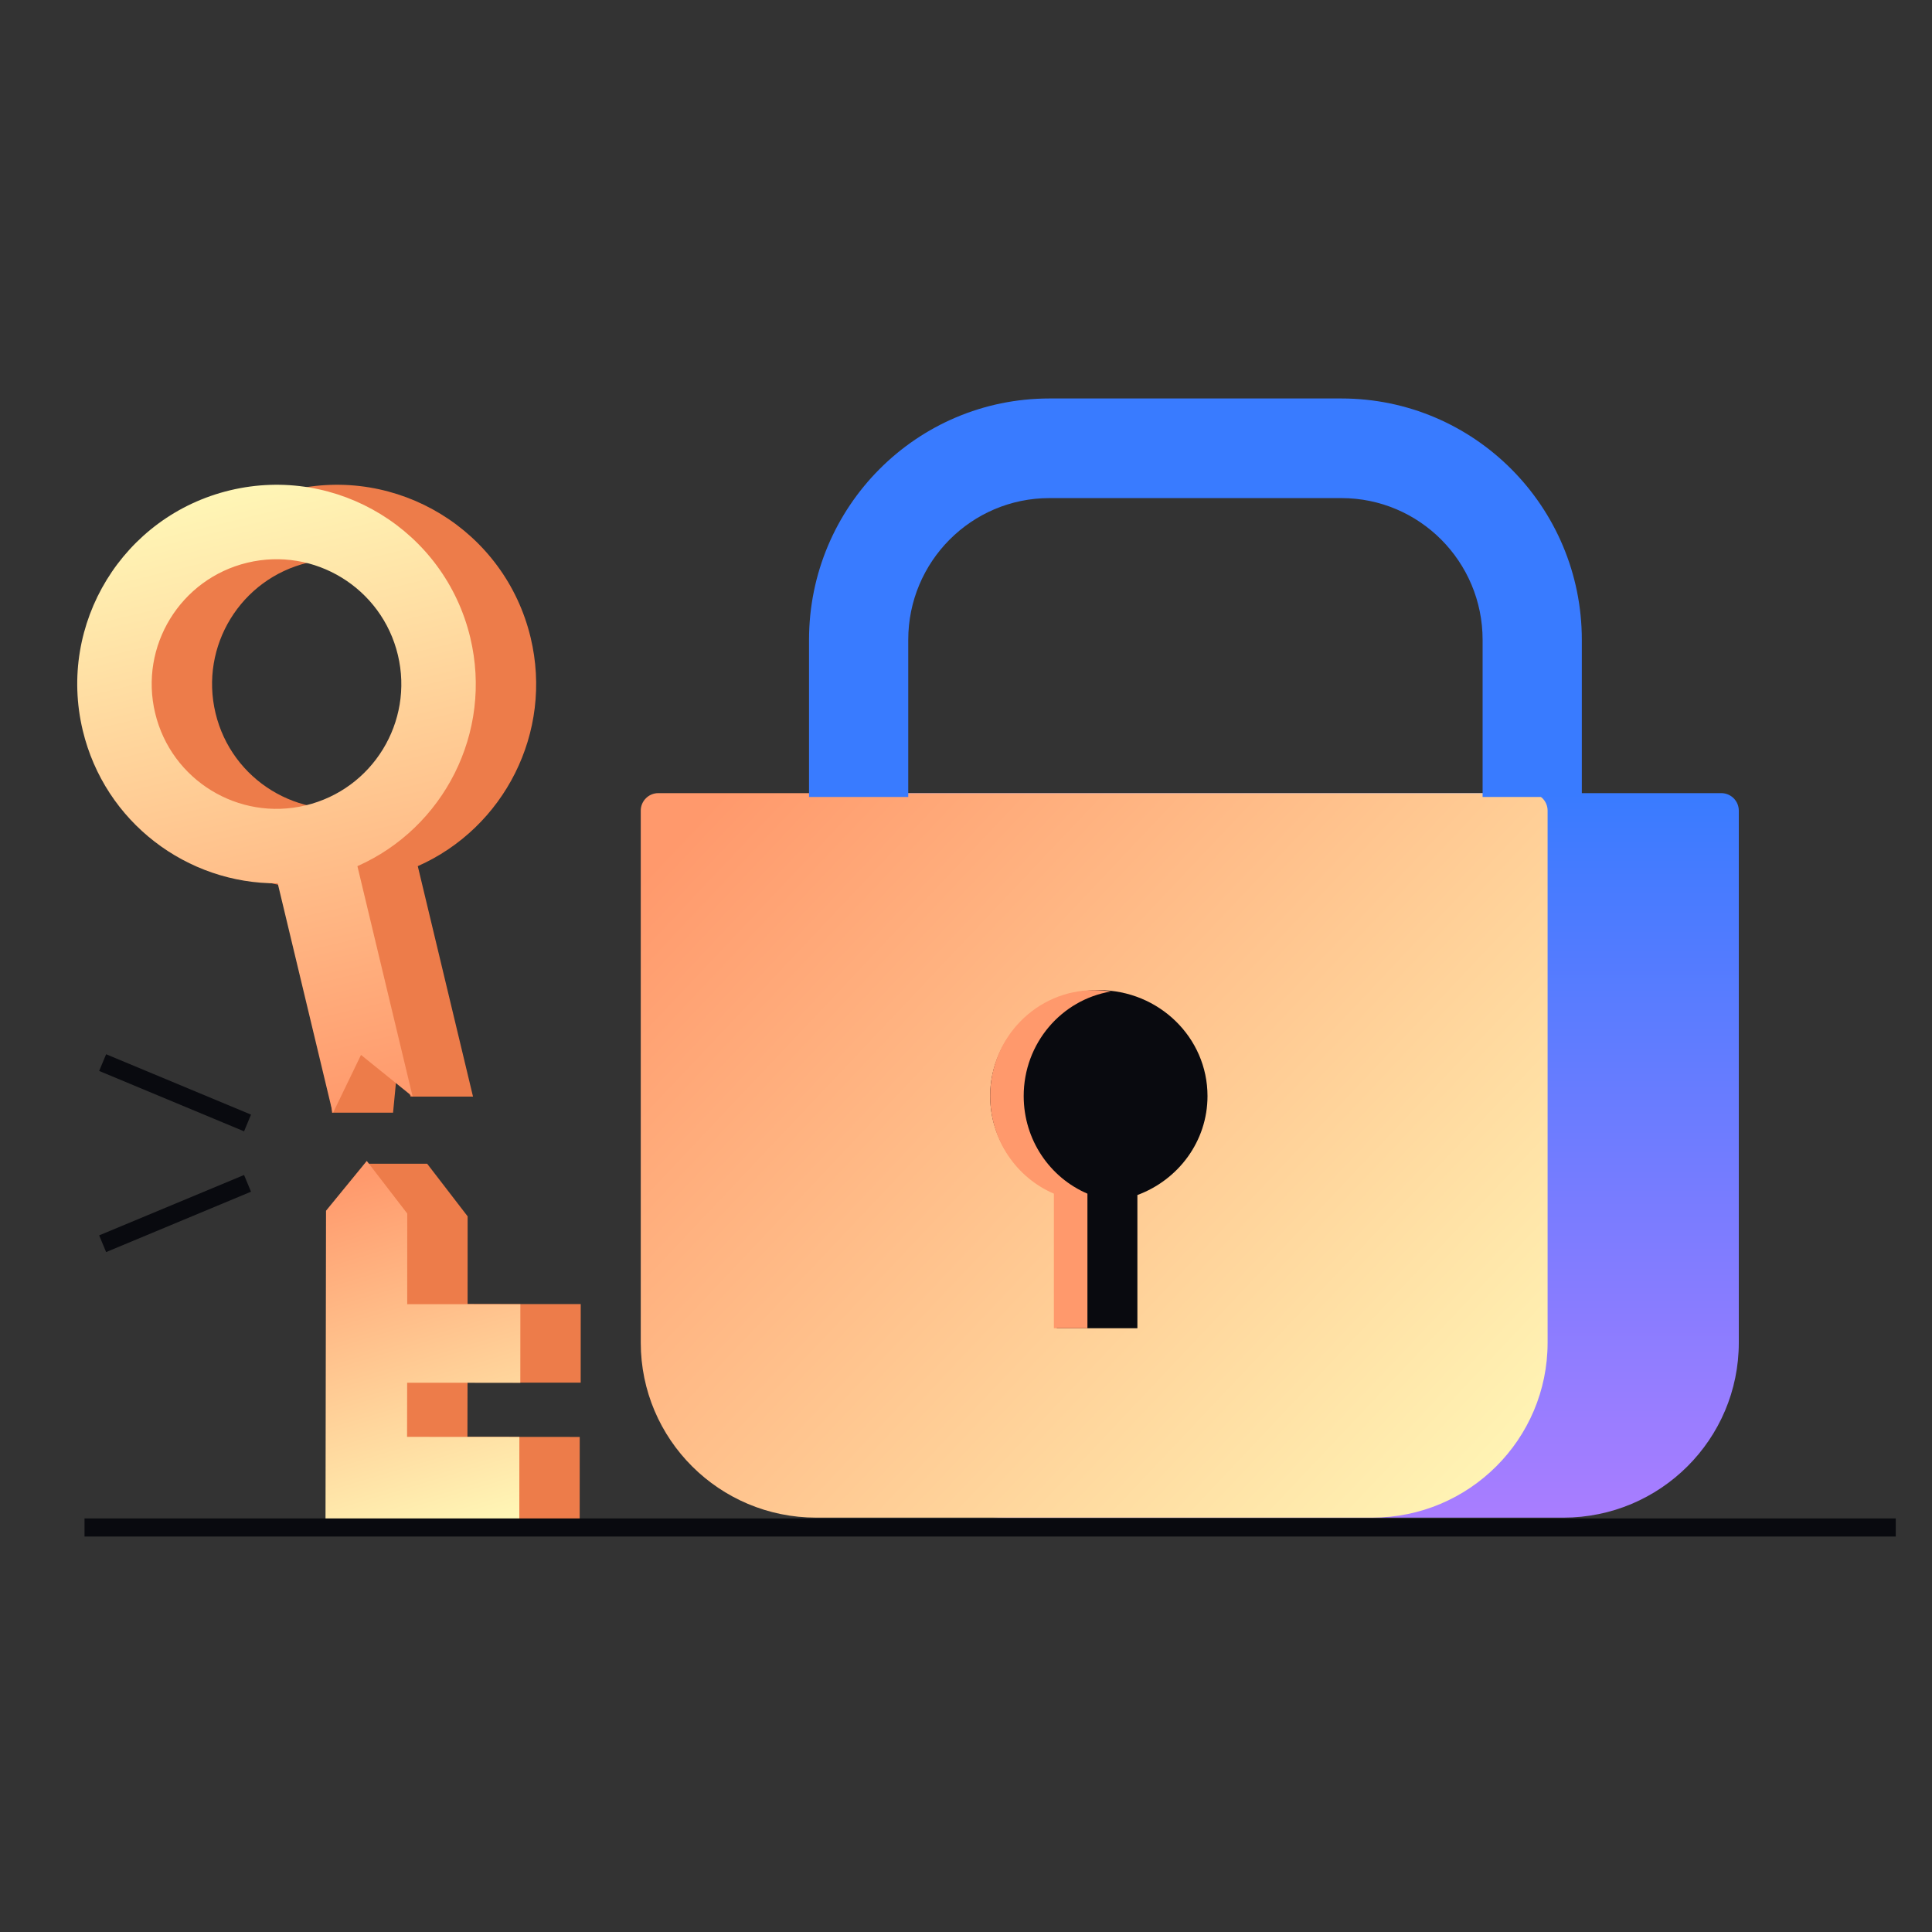 <svg width="160" height="160" viewBox="0 0 160 160" fill="none" xmlns="http://www.w3.org/2000/svg">
<rect x="0" y="0" width="160" height="160" fill="#333333" stroke="none"/>
<path d="M68.899 67.133C68.899 66.333 69.549 65.684 70.352 65.684H142.547C143.35 65.684 144 66.333 144 67.133V111.191C144 119.196 137.496 125.684 129.474 125.684H83.425C75.403 125.684 68.899 119.196 68.899 111.191V67.133Z" fill="url(#paint0_linear_4_968)"/>
<path d="M53.065 67.133C53.065 66.333 53.716 65.684 54.518 65.684H126.714C127.516 65.684 128.166 66.333 128.166 67.133V111.191C128.166 119.196 121.663 125.684 113.64 125.684H67.592C59.569 125.684 53.065 119.196 53.065 111.191V67.133Z" fill="url(#paint1_linear_4_968)"/>
<path fill-rule="evenodd" clip-rule="evenodd" d="M86.911 41.25C80.453 41.25 75.217 46.506 75.217 52.99V66H67V52.99C67 41.95 75.915 33 86.911 33H111.089C122.085 33 131 41.95 131 52.99V66H122.783V52.99C122.783 46.506 117.547 41.25 111.089 41.25H86.911Z" fill="#397BFF"/>
<path d="M94.194 98.967C97.588 97.712 100 94.514 100 90.768C100 85.925 95.971 82 91 82C86.029 82 82 85.925 82 90.768C82 94.407 84.276 97.528 87.516 98.854V110H94.194V98.967Z" fill="#090A0F"/>
<path fill-rule="evenodd" clip-rule="evenodd" d="M90.056 110H87.278V98.854C84.177 97.528 82 94.407 82 90.768C82 85.925 85.855 82 90.611 82C91.084 82 91.548 82.039 92 82.113C87.905 82.79 84.778 86.407 84.778 90.768C84.778 94.407 86.955 97.528 90.056 98.854V110Z" fill="#FF996C"/>
<path fill-rule="evenodd" clip-rule="evenodd" d="M32.551 92.147L33 87.5L34 90.817L39.173 90.817L34.599 71.731C41.739 68.569 45.83 60.669 43.945 52.804C41.821 43.942 32.916 38.48 24.054 40.604C15.192 42.727 7.376 50.196 9.5 59.058C11.323 66.665 17.99 73.552 25.491 73.5L27.5 92.147L31.5 92.147L32.551 92.147ZM30.308 66.7C24.757 68.03 19.179 64.609 17.849 59.058C16.518 53.507 19.94 47.929 25.491 46.599C31.042 45.269 36.62 48.69 37.95 54.241C39.28 59.791 35.859 65.37 30.308 66.7Z" fill="#ED7C4A"/>
<path d="M30.5 96.375H35.375L38.727 100.732L38.724 107.994L48.094 108L48.09 114.506L38.719 114.5L38.711 118.994L48.011 119L48.007 125.989L30.5 125.973L30.5 96.375Z" fill="#ED7C4A"/>
<path fill-rule="evenodd" clip-rule="evenodd" d="M27.579 92.164L29.897 87.365L34.173 90.817L29.599 71.731C36.739 68.569 40.83 60.669 38.945 52.804C36.821 43.942 27.916 38.48 19.054 40.604C10.192 42.727 4.73 51.633 6.854 60.495C8.677 68.102 15.498 73.205 22.999 73.153L27.551 92.147L27.579 92.164ZM25.308 66.7C19.757 68.03 14.179 64.609 12.849 59.058C11.518 53.507 14.94 47.929 20.491 46.599C26.042 45.269 31.62 48.69 32.95 54.241C34.28 59.792 30.859 65.37 25.308 66.7Z" fill="url(#paint2_linear_4_968)"/>
<path d="M27 100.268L30.375 96.143L33.727 100.5L33.724 108.005L43.094 108.011L43.09 114.518L33.719 114.511L33.711 118.994L43.011 119L43.007 126L28.481 125.99L28.481 125.985L26.957 125.984L27 100.268Z" fill="url(#paint3_linear_4_968)"/>
<path fill-rule="evenodd" clip-rule="evenodd" d="M157 127.25H7V125.75H157V127.25Z" fill="#090A0F"/>
<path fill-rule="evenodd" clip-rule="evenodd" d="M8.788 87.308L20.788 92.308L20.212 93.692L8.212 88.692L8.788 87.308Z" fill="#090A0F"/>
<path fill-rule="evenodd" clip-rule="evenodd" d="M8.788 103.692L20.788 98.692L20.212 97.308L8.212 102.308L8.788 103.692Z" fill="#090A0F"/>
<defs>
<linearGradient id="paint0_linear_4_968" x1="106.449" y1="65.684" x2="106.449" y2="125.684" gradientUnits="userSpaceOnUse">
<stop stop-color="#397BFF"/>
<stop offset="1" stop-color="#A97DFF"/>
</linearGradient>
<linearGradient id="paint1_linear_4_968" x1="59.5" y1="66" x2="123" y2="126" gradientUnits="userSpaceOnUse">
<stop stop-color="#FF996C"/>
<stop offset="1" stop-color="#FFF6B6"/>
</linearGradient>
<linearGradient id="paint2_linear_4_968" x1="19.043" y1="40.606" x2="31.279" y2="91.513" gradientUnits="userSpaceOnUse">
<stop stop-color="#FFF6B6"/>
<stop offset="1" stop-color="#FF996C"/>
</linearGradient>
<linearGradient id="paint3_linear_4_968" x1="30" y1="97.375" x2="38.789" y2="126.688" gradientUnits="userSpaceOnUse">
<stop stop-color="#FF996C"/>
<stop offset="1" stop-color="#FFF6B6"/>
</linearGradient>
</defs>
</svg>
